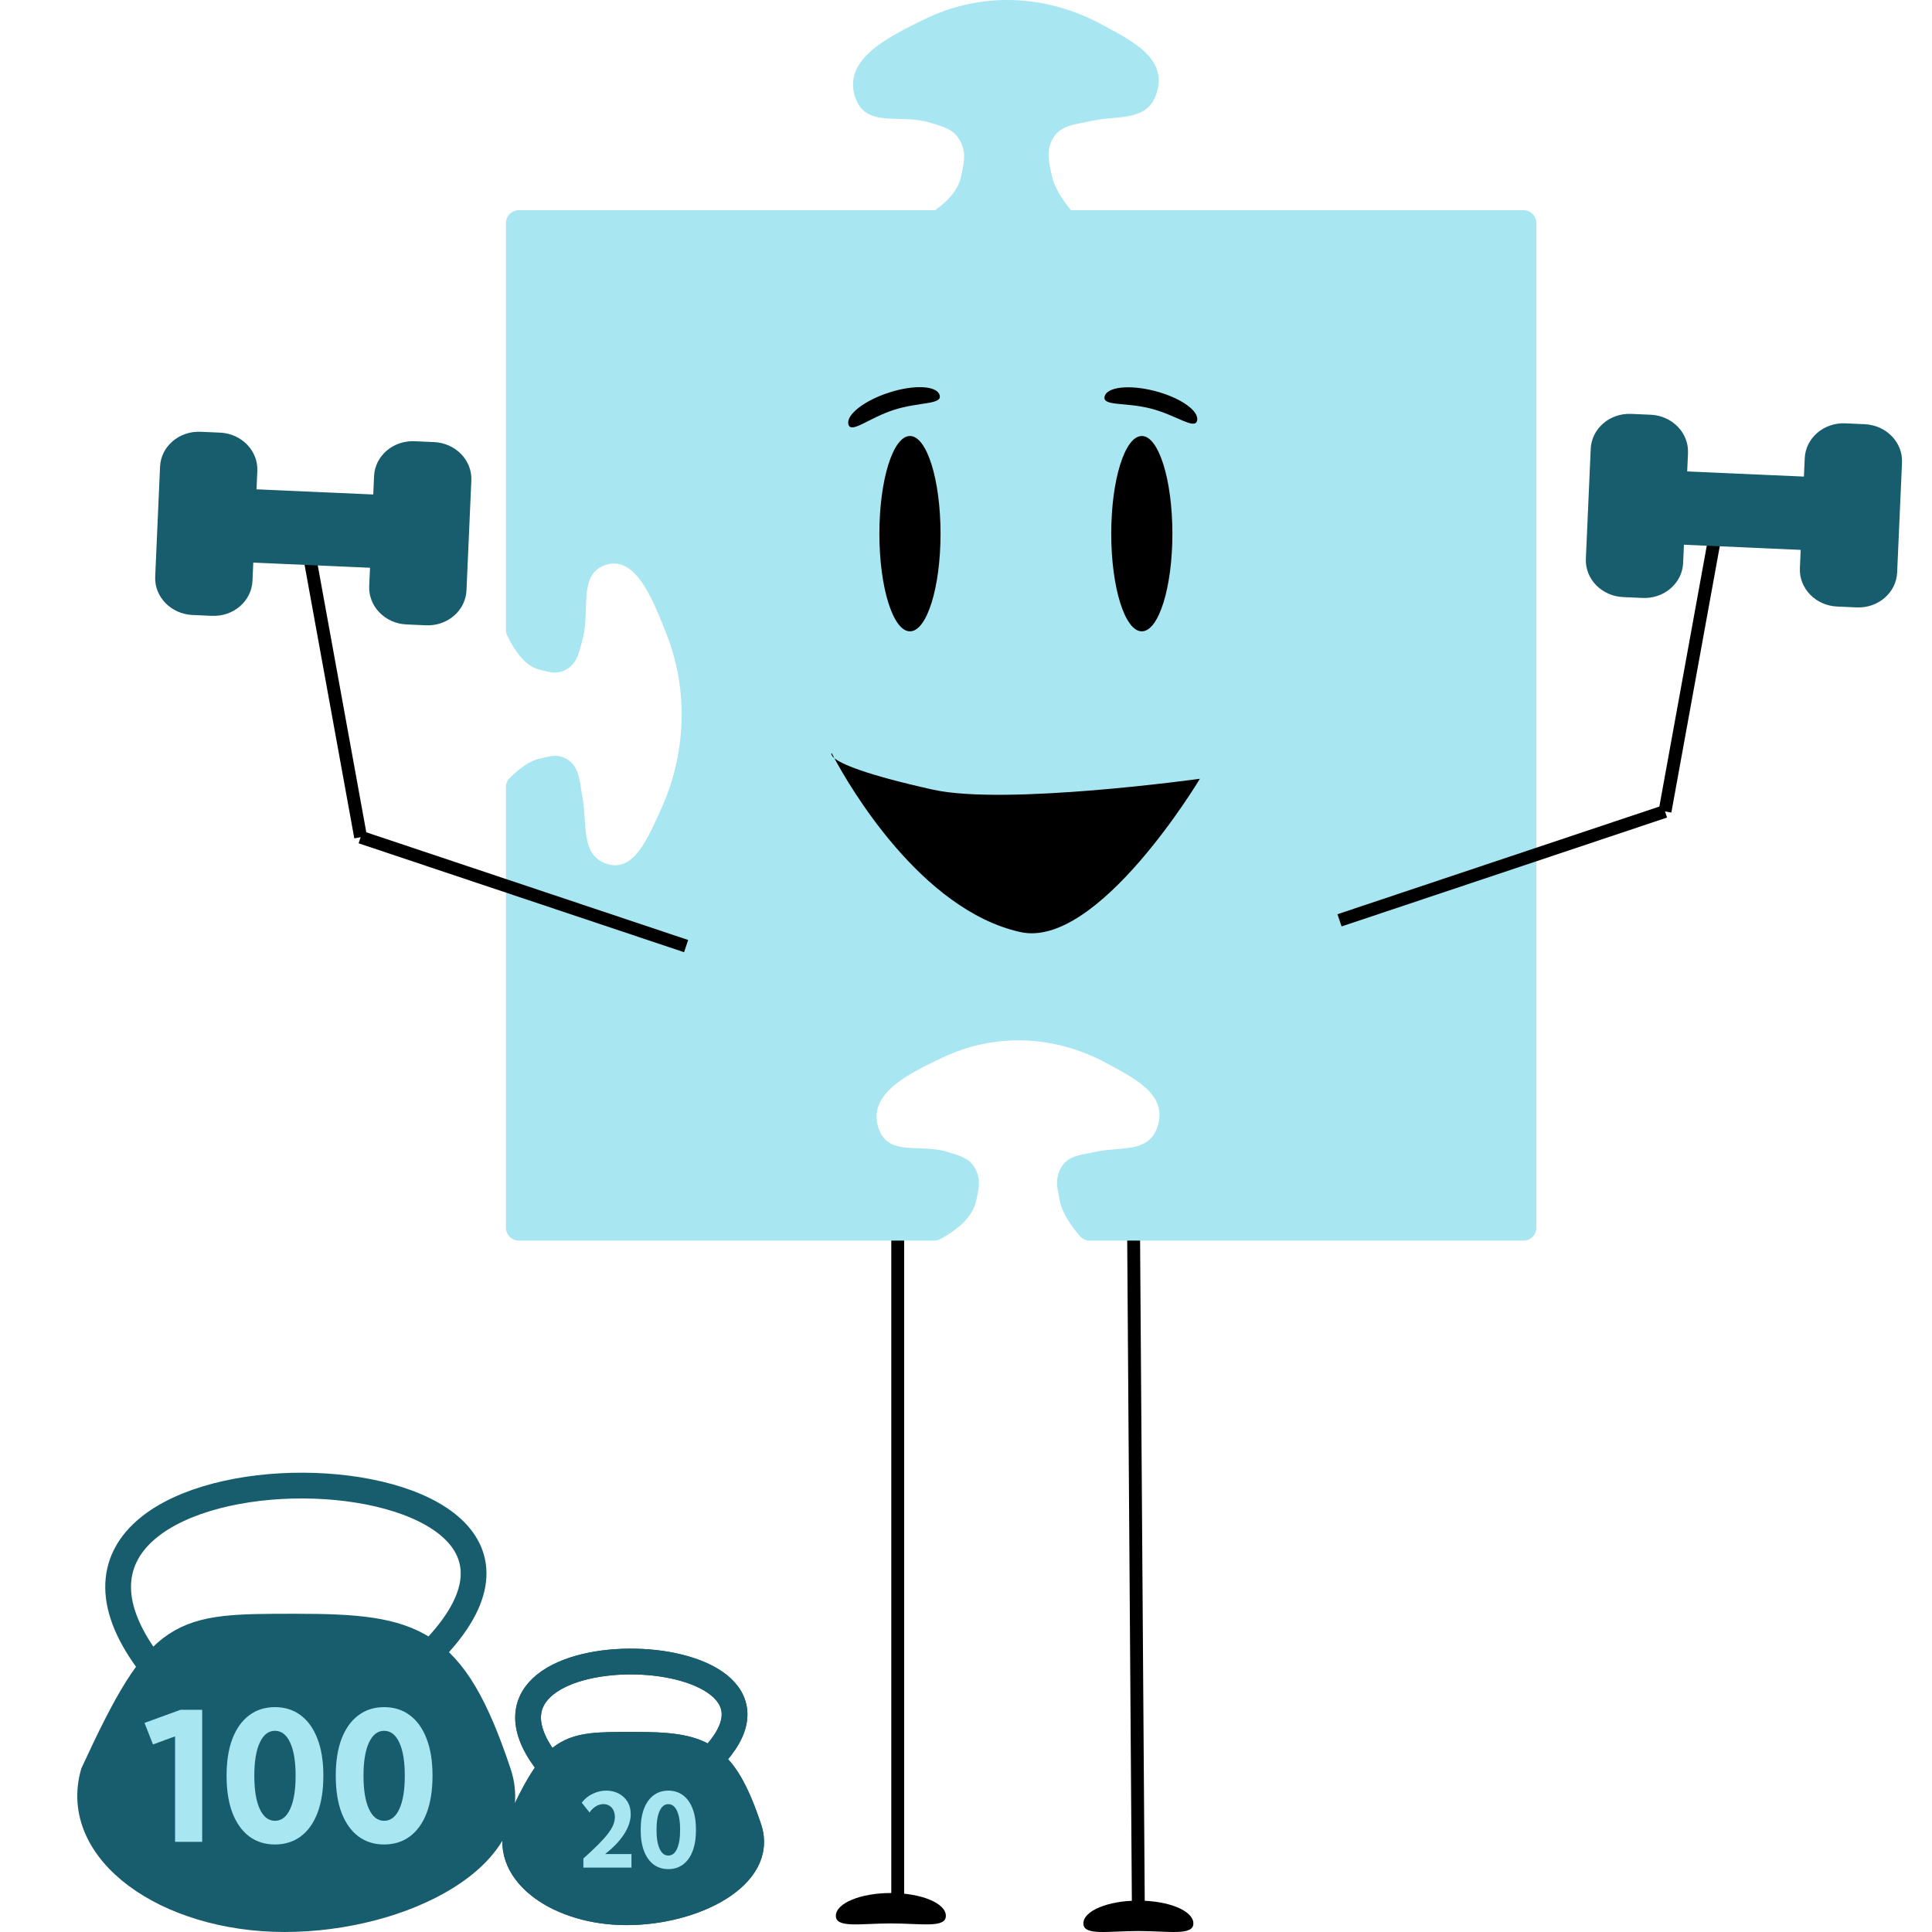 <svg width="150" height="150" viewBox="0 0 150 150" fill="none" xmlns="http://www.w3.org/2000/svg">
<path d="M88 94L88.385 148.744" stroke="black"/>
<path d="M92.653 149.334C92.653 150.312 90.742 149.924 88.383 149.924C86.025 149.924 84.113 150.312 84.113 149.334C84.113 148.356 86.025 147.563 88.383 147.563C90.742 147.563 92.653 148.356 92.653 149.334Z" fill="black"/>
<path d="M69.699 95.621V147.563" stroke="black"/>
<path d="M73.436 148.744C73.436 149.722 71.525 149.334 69.166 149.334C66.808 149.334 64.896 149.722 64.896 148.744C64.896 147.766 66.808 146.973 69.166 146.973C71.525 146.973 73.436 147.766 73.436 148.744Z" fill="black"/>
<path d="M71.719 1.522C76.139 -0.663 81.175 -0.457 85.525 1.894C87.911 3.184 90.703 4.528 89.782 7.282C89.041 9.5 86.747 8.92 84.654 9.406C83.487 9.677 82.191 9.685 81.626 10.99C81.231 11.901 81.455 12.59 81.648 13.577C81.837 14.538 82.492 15.527 83.149 16.321H118.282C118.834 16.321 119.282 16.769 119.282 17.321V95.321C119.282 95.873 118.834 96.321 118.282 96.321H84.6C84.323 96.321 84.056 96.207 83.874 95.999C83.203 95.231 82.472 94.206 82.283 93.218C82.262 93.108 82.241 93.003 82.221 92.9C82.07 92.157 81.953 91.581 82.279 90.851C82.722 89.861 83.629 89.697 84.545 89.532C84.728 89.499 84.912 89.465 85.092 89.426C85.614 89.31 86.15 89.266 86.667 89.222C88.07 89.106 89.34 89.001 89.851 87.522C90.68 85.126 88.375 83.878 86.252 82.728C86.149 82.673 86.047 82.618 85.945 82.562C81.934 80.378 77.274 80.151 73.17 82.116C73.107 82.146 73.044 82.177 72.98 82.207C70.564 83.361 67.332 84.906 68.2 87.569C68.687 89.064 69.928 89.106 71.334 89.154C72.077 89.18 72.867 89.206 73.616 89.45C73.714 89.482 73.809 89.512 73.903 89.542C74.717 89.797 75.381 90.005 75.784 90.865C76.136 91.614 76.006 92.216 75.838 92.998C75.821 93.074 75.805 93.152 75.788 93.231C75.512 94.553 74.231 95.542 72.985 96.21C72.846 96.284 72.69 96.321 72.532 96.321H40.282C39.73 96.321 39.282 95.873 39.282 95.321V61.102C39.282 60.849 39.377 60.603 39.556 60.424C40.217 59.763 41.051 59.093 41.857 58.91C41.955 58.888 42.049 58.865 42.139 58.844L42.611 58.738C43.064 58.653 43.474 58.648 43.96 58.91C44.84 59.384 44.984 60.351 45.129 61.328C45.158 61.523 45.187 61.72 45.222 61.912C45.323 62.469 45.362 63.041 45.399 63.593C45.5 65.089 45.592 66.444 46.904 66.992C49.032 67.881 50.146 65.424 51.172 63.162C51.221 63.053 51.271 62.944 51.32 62.836C53.269 58.563 53.479 53.594 51.74 49.213L51.66 49.011C50.639 46.432 49.273 42.982 46.904 43.902C45.575 44.419 45.535 45.741 45.489 47.241C45.465 48.034 45.44 48.876 45.222 49.675C45.193 49.779 45.167 49.881 45.141 49.98C44.912 50.848 44.725 51.555 43.96 51.983C43.293 52.356 42.76 52.218 42.065 52.037C41.998 52.019 41.928 52.001 41.857 51.983C40.785 51.712 39.961 50.547 39.376 49.334C39.313 49.204 39.282 49.061 39.282 48.917V17.321C39.282 16.769 39.73 16.321 40.282 16.321H72.601C73.575 15.632 74.413 14.742 74.631 13.65C74.828 12.664 75.031 11.96 74.608 11.064C74.115 10.02 73.279 9.864 72.256 9.536C69.91 8.785 67.211 10.02 66.389 7.528C65.407 4.548 69.1 2.817 71.719 1.522Z" fill="#A8E6F1"/>
<ellipse cx="70.649" cy="41.434" rx="2.374" ry="7.583" fill="black"/>
<path d="M72.956 30.686C73.158 31.43 71.37 31.193 69.414 31.819C67.458 32.445 66.074 33.697 65.873 32.953C65.671 32.209 67.093 31.098 69.049 30.471C71.005 29.845 72.754 29.941 72.956 30.686Z" fill="black"/>
<path d="M92.944 32.648C92.779 33.403 91.335 32.233 89.351 31.721C87.367 31.21 85.594 31.55 85.759 30.795C85.924 30.04 87.666 29.843 89.65 30.354C91.634 30.866 93.109 31.893 92.944 32.648Z" fill="black"/>
<ellipse cx="88.65" cy="41.434" rx="2.374" ry="7.583" fill="black"/>
<path d="M64.78 58.866C64.448 58.595 64.569 58.463 64.569 58.463C64.569 58.463 64.641 58.607 64.78 58.866C65.319 59.305 67.05 60.109 72.43 61.308C78.074 62.565 93.161 60.462 93.161 60.462C93.161 60.462 85.243 73.706 79.219 72.365C71.477 70.641 65.908 60.967 64.78 58.866Z" fill="black"/>
<path d="M28 65L53.27 73.454" stroke="black"/>
<path d="M28 65L24 43" stroke="black"/>
<path d="M129.271 63L104 71.454" stroke="black"/>
<path d="M129.271 63L133.271 41" stroke="black"/>
<path d="M36.218 45.837C36.148 47.408 34.739 48.622 33.071 48.548L31.56 48.481C29.892 48.407 28.596 47.074 28.665 45.503L29.042 36.968C29.111 35.397 30.52 34.183 32.189 34.257L33.699 34.324C35.368 34.397 36.664 35.731 36.595 37.302L36.218 45.837Z" fill="#185D6D"/>
<path d="M19.602 45.102C19.532 46.673 18.123 47.887 16.455 47.814L14.944 47.747C13.276 47.673 11.979 46.34 12.049 44.769L12.426 36.234C12.495 34.663 13.904 33.449 15.573 33.523L17.083 33.589C18.752 33.663 20.048 34.996 19.979 36.568L19.602 45.102Z" fill="#185D6D"/>
<path d="M28.979 38.391C29.814 38.428 30.462 39.094 30.427 39.88L30.301 42.725C30.267 43.51 29.562 44.117 28.728 44.081L19.665 43.68C18.83 43.643 18.182 42.976 18.217 42.191L18.343 39.346C18.377 38.56 19.082 37.953 19.916 37.99L28.979 38.391Z" fill="#185D6D"/>
<path d="M147.294 44.448C147.225 46.019 145.816 47.233 144.148 47.159L142.637 47.092C140.969 47.019 139.672 45.685 139.742 44.114L140.119 35.579C140.188 34.008 141.597 32.794 143.266 32.868L144.776 32.935C146.445 33.008 147.741 34.342 147.672 35.913L147.294 44.448Z" fill="#185D6D"/>
<path d="M130.678 43.713C130.609 45.285 129.2 46.498 127.532 46.425L126.021 46.358C124.353 46.284 123.056 44.951 123.126 43.38L123.503 34.845C123.572 33.274 124.981 32.06 126.65 32.134L128.16 32.2C129.829 32.274 131.125 33.608 131.056 35.179L130.678 43.713Z" fill="#185D6D"/>
<path d="M140.056 37.002C140.89 37.039 141.538 37.706 141.504 38.491L141.378 41.336C141.343 42.121 140.639 42.728 139.805 42.692L130.741 42.291C129.907 42.254 129.259 41.587 129.294 40.802L129.419 37.957C129.454 37.171 130.159 36.565 130.993 36.601L140.056 37.002Z" fill="#185D6D"/>
<path d="M58.147 141.966C59.376 145.654 53.893 148.466 48.647 148.466C43.4 148.466 39.147 145.466 40.147 141.966C43.147 135.466 43.9 135.466 49.147 135.466C54.393 135.466 56.147 135.966 58.147 141.966Z" fill="#185D6D"/>
<path d="M42.324 136.635C34.454 125.97 64.647 126.966 55.17 136.593M58.147 141.966C59.376 145.654 53.893 148.466 48.647 148.466C43.4 148.466 39.147 145.466 40.147 141.966C43.147 135.466 43.9 135.466 49.147 135.466C54.393 135.466 56.147 135.966 58.147 141.966Z" stroke="#185D6D" stroke-width="2"/>
<path d="M47.095 141.649C47.095 141.649 49.5 139.297 49.667 138.577M49.667 138C49.667 139.297 49.667 145.297 49.667 145.297M47 144.737H52" stroke="#A8E6F1" stroke-width="2"/>
<path d="M58.147 141.966C59.376 145.654 53.893 148.466 48.647 148.466C43.4 148.466 39.147 145.466 40.147 141.966C43.147 135.466 43.9 135.466 49.147 135.466C54.393 135.466 56.147 135.966 58.147 141.966Z" fill="#185D6D"/>
<path d="M42.324 136.635C34.454 125.97 64.647 126.966 55.17 136.593M58.147 141.966C59.376 145.654 53.893 148.466 48.647 148.466C43.4 148.466 39.147 145.466 40.147 141.966C43.147 135.466 43.9 135.466 49.147 135.466C54.393 135.466 56.147 135.966 58.147 141.966Z" stroke="#185D6D" stroke-width="2"/>
<path d="M38.695 137.646C40.842 144.088 31.266 148.999 22.102 148.999C12.938 148.999 5.51 143.759 7.256 137.646C12.496 126.293 13.812 126.293 22.976 126.293C32.139 126.293 35.202 127.166 38.695 137.646Z" fill="#185D6D"/>
<path d="M11.5 129C-2.245 110.373 50.048 111.447 33.496 128.261M38.695 137.646C40.842 144.088 31.266 148.999 22.102 148.999C12.938 148.999 5.51 143.759 7.256 137.646C12.496 126.293 13.812 126.293 22.976 126.293C32.139 126.293 35.202 127.166 38.695 137.646Z" stroke="#185D6D" stroke-width="2"/>
<path d="M15.698 143H13.593V134.811L11.877 135.439L11.221 133.765L14.023 132.746H15.698V143ZM21.345 143.205C20.579 143.205 19.916 142.998 19.355 142.583C18.795 142.164 18.36 141.558 18.05 140.765C17.744 139.967 17.592 139.001 17.592 137.866C17.592 136.736 17.744 135.774 18.05 134.981C18.36 134.188 18.795 133.585 19.355 133.17C19.916 132.751 20.579 132.541 21.345 132.541C22.115 132.541 22.78 132.751 23.341 133.17C23.901 133.585 24.334 134.188 24.64 134.981C24.95 135.774 25.105 136.736 25.105 137.866C25.105 139.001 24.952 139.967 24.646 140.765C24.341 141.558 23.906 142.164 23.341 142.583C22.78 142.998 22.115 143.205 21.345 143.205ZM21.345 141.366C21.855 141.366 22.249 141.061 22.527 140.45C22.81 139.84 22.951 138.98 22.951 137.873C22.951 136.761 22.81 135.902 22.527 135.296C22.249 134.685 21.855 134.38 21.345 134.38C20.843 134.38 20.451 134.685 20.169 135.296C19.886 135.902 19.745 136.761 19.745 137.873C19.745 138.98 19.886 139.84 20.169 140.45C20.451 141.061 20.843 141.366 21.345 141.366ZM29.821 143.205C29.056 143.205 28.393 142.998 27.832 142.583C27.271 142.164 26.836 141.558 26.526 140.765C26.221 139.967 26.068 139.001 26.068 137.866C26.068 136.736 26.221 135.774 26.526 134.981C26.836 134.188 27.271 133.585 27.832 133.17C28.393 132.751 29.056 132.541 29.821 132.541C30.591 132.541 31.257 132.751 31.817 133.17C32.378 133.585 32.811 134.188 33.116 134.981C33.426 135.774 33.581 136.736 33.581 137.866C33.581 139.001 33.428 139.967 33.123 140.765C32.818 141.558 32.383 142.164 31.817 142.583C31.257 142.998 30.591 143.205 29.821 143.205ZM29.821 141.366C30.332 141.366 30.726 141.061 31.004 140.45C31.287 139.84 31.428 138.98 31.428 137.873C31.428 136.761 31.287 135.902 31.004 135.296C30.726 134.685 30.332 134.38 29.821 134.38C29.32 134.38 28.928 134.685 28.645 135.296C28.363 135.902 28.222 136.761 28.222 137.873C28.222 138.98 28.363 139.84 28.645 140.45C28.928 141.061 29.32 141.366 29.821 141.366Z" fill="#A8E6F1"/>
<path d="M49.027 145H45.293V144.293C45.754 143.882 46.141 143.518 46.453 143.203C46.768 142.888 47.02 142.607 47.207 142.359C47.395 142.112 47.53 141.885 47.613 141.68C47.697 141.471 47.738 141.27 47.738 141.074C47.738 140.874 47.7 140.698 47.625 140.547C47.552 140.396 47.448 140.279 47.312 140.195C47.18 140.112 47.025 140.07 46.848 140.07C46.645 140.07 46.448 140.129 46.258 140.246C46.068 140.361 45.906 140.52 45.773 140.723L45.164 139.957C45.393 139.66 45.677 139.431 46.016 139.27C46.357 139.105 46.711 139.023 47.078 139.023C47.427 139.023 47.745 139.098 48.031 139.246C48.318 139.395 48.546 139.605 48.715 139.879C48.884 140.152 48.969 140.475 48.969 140.848C48.969 141.108 48.923 141.371 48.832 141.637C48.743 141.9 48.613 142.161 48.441 142.422C48.272 142.682 48.064 142.941 47.816 143.199C47.572 143.454 47.292 143.704 46.977 143.949H49.027V145ZM51.887 145.117C51.449 145.117 51.07 144.999 50.75 144.762C50.43 144.522 50.181 144.176 50.004 143.723C49.829 143.267 49.742 142.715 49.742 142.066C49.742 141.421 49.829 140.871 50.004 140.418C50.181 139.965 50.43 139.62 50.75 139.383C51.07 139.143 51.449 139.023 51.887 139.023C52.327 139.023 52.707 139.143 53.027 139.383C53.348 139.62 53.595 139.965 53.77 140.418C53.947 140.871 54.035 141.421 54.035 142.066C54.035 142.715 53.948 143.267 53.773 143.723C53.599 144.176 53.35 144.522 53.027 144.762C52.707 144.999 52.327 145.117 51.887 145.117ZM51.887 144.066C52.178 144.066 52.404 143.892 52.562 143.543C52.724 143.194 52.805 142.703 52.805 142.07C52.805 141.435 52.724 140.944 52.562 140.598C52.404 140.249 52.178 140.074 51.887 140.074C51.6 140.074 51.376 140.249 51.215 140.598C51.053 140.944 50.973 141.435 50.973 142.07C50.973 142.703 51.053 143.194 51.215 143.543C51.376 143.892 51.6 144.066 51.887 144.066Z" fill="#A8E6F1"/>
</svg>
